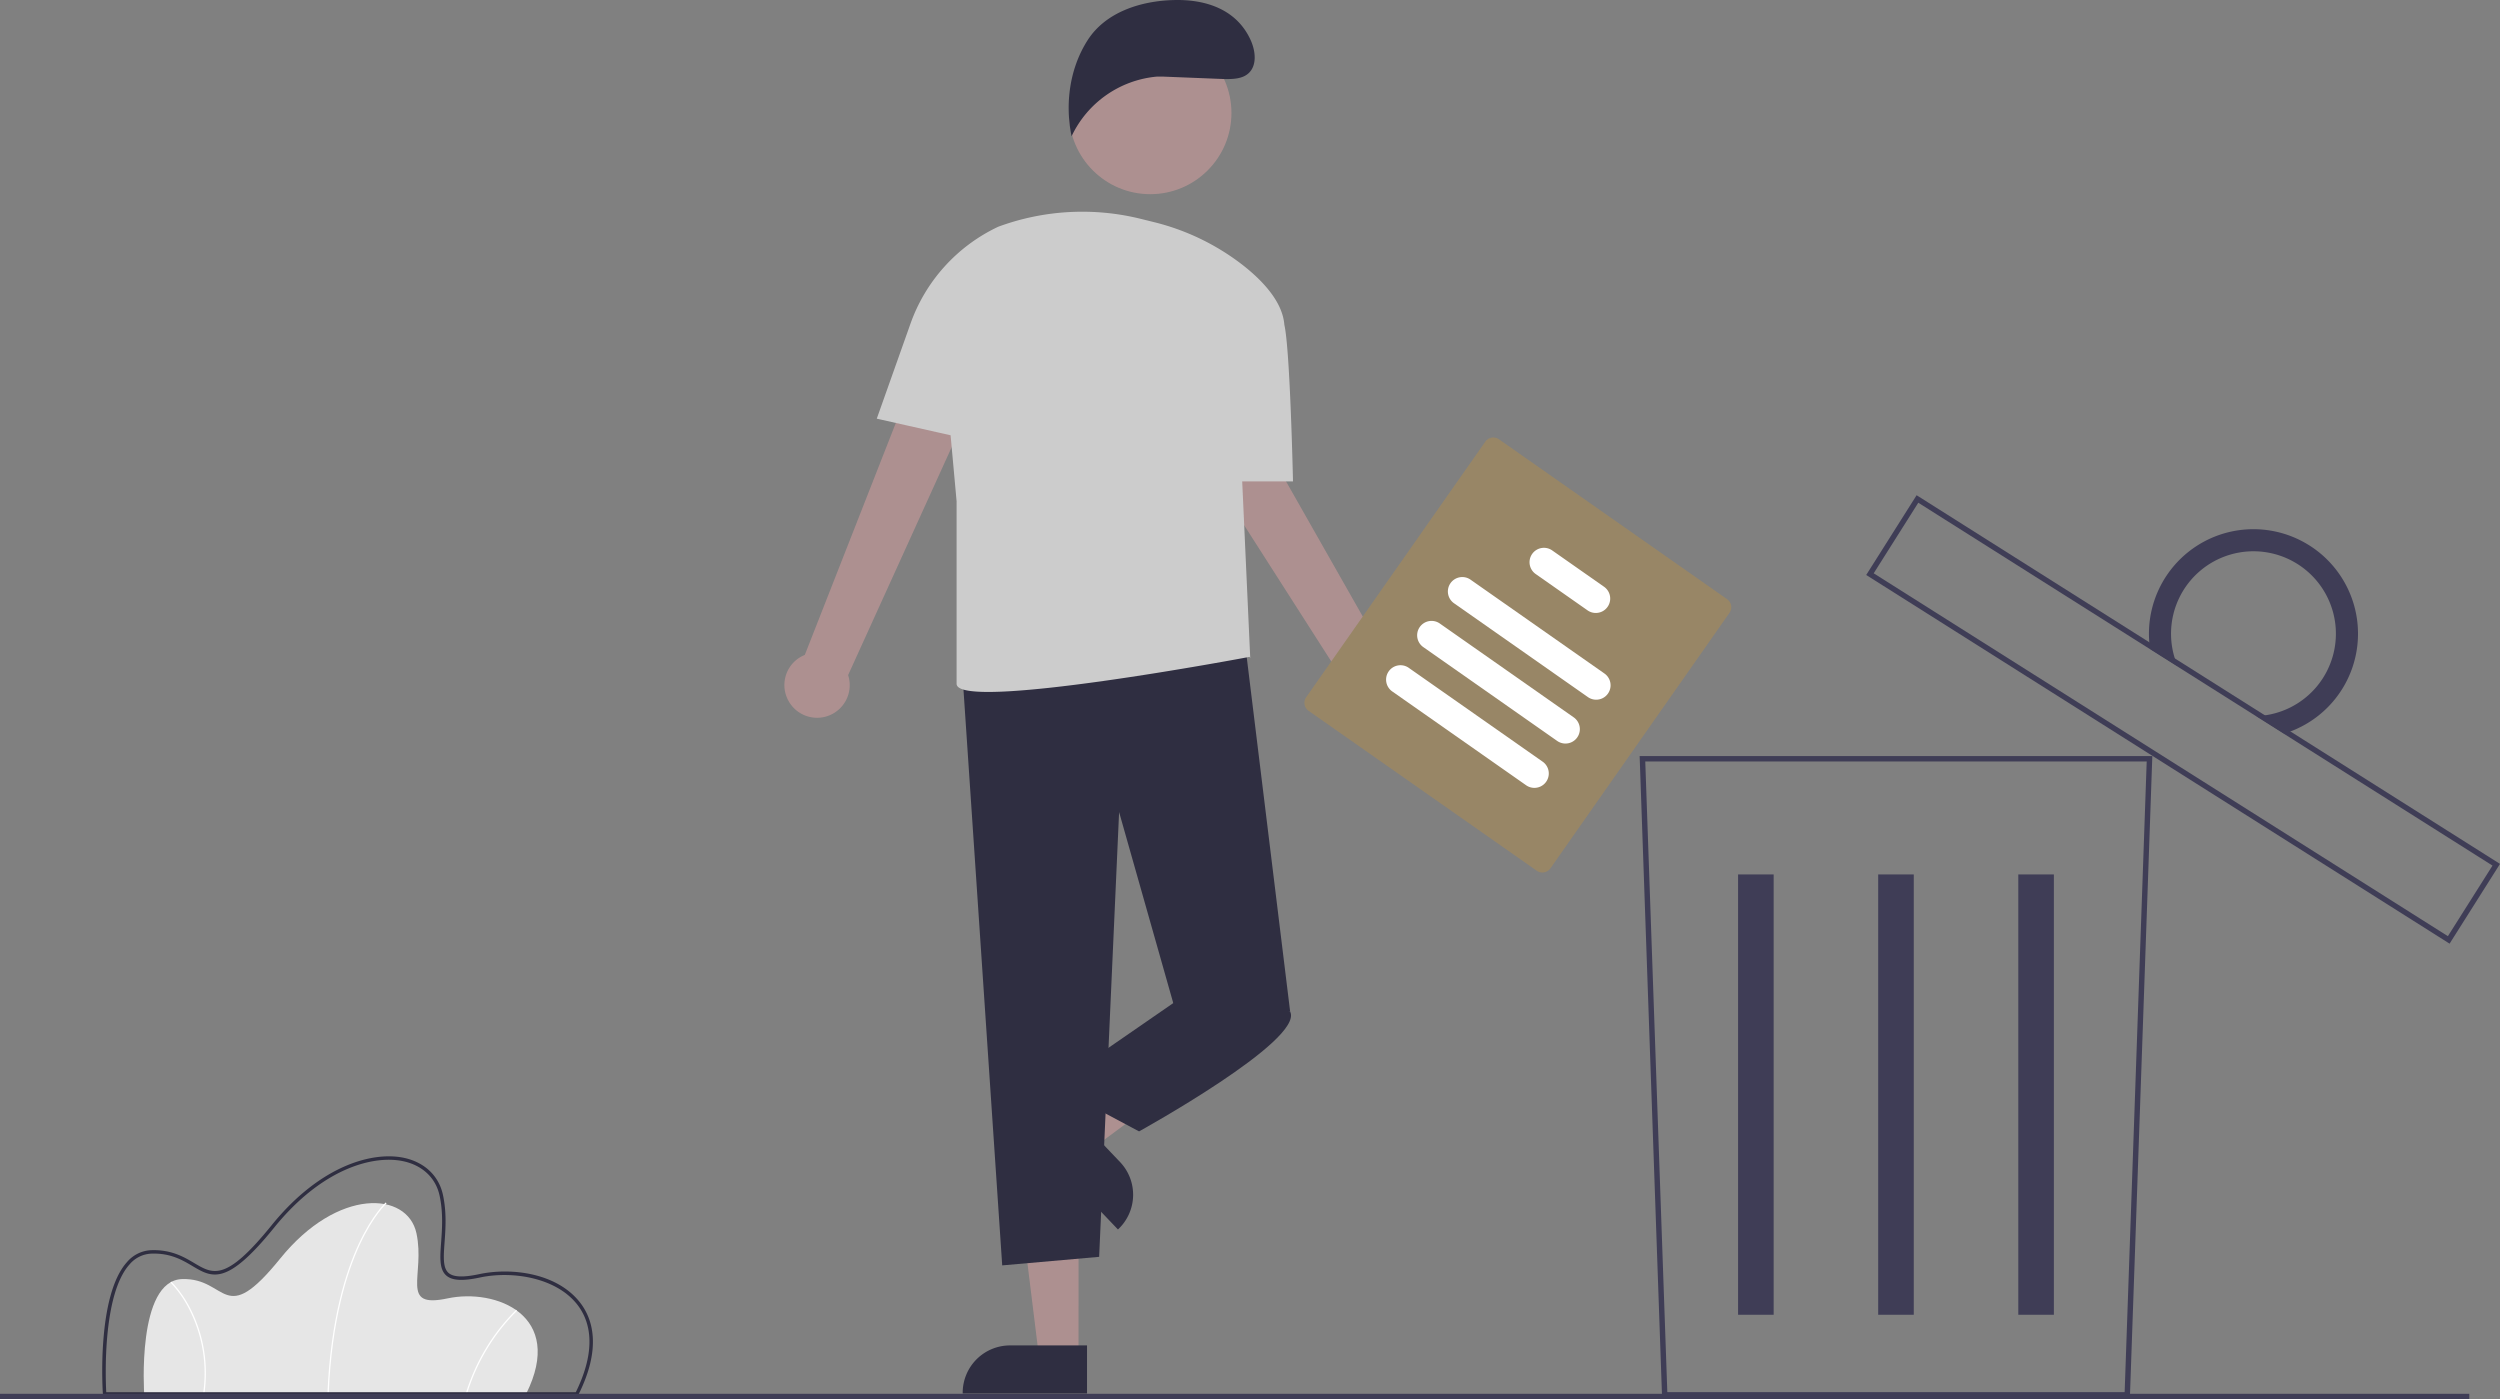 <svg xmlns="http://www.w3.org/2000/svg" width="920.304" height="515.087" viewBox="0 0 920.304 515.087"
    xmlns:xlink="http://www.w3.org/1999/xlink" role="img" artist="Katerina Limpitsouni" source="https://undraw.co/">
    <rect x="0" y="0" width="920.304" height="515.087" fill="#808080" stroke="none"/>
    <path id="a935b196-91fc-4d65-bd04-49275a33d175-148" data-name="Path 1"
        d="M333.527,705.582h-140.6s-2.85-41.8,14.012-42.275,14.962,18.525,36.1-7.6,46.787-24.7,50.112-9.262-6.412,27.787,11.4,23.987S348.014,676.607,333.527,705.582Z"
        transform="translate(-139.848 -192.457)" fill="#e6e6e6" />
    <path id="af9a6d89-7824-4af5-a475-6980c18ad0f3-149" data-name="Path 2"
        d="M260.854,705.592l-.475-.019c1.107-27.52,6.87-45.2,11.511-55.19,5.038-10.844,9.893-15.234,9.942-15.277l.316.355c-.048.043-4.846,4.389-9.844,15.16C267.689,660.565,261.957,678.175,260.854,705.592Z"
        transform="translate(-139.848 -192.457)" fill="#fff" />
    <path id="ae138407-70d7-43ff-b006-9d3240c337f6-150" data-name="Path 3"
        d="M311.74,705.648l-.456-.133a73.682,73.682,0,0,1,18.551-30.863l.319.352A73.183,73.183,0,0,0,311.74,705.648Z"
        transform="translate(-139.848 -192.457)" fill="#fff" />
    <path id="a7d931fe-d47e-4aa5-ae01-a0d26a3448cc-151" data-name="Path 4"
        d="M215.073,705.615l-.471-.065a51.732,51.732,0,0,0-4.653-30.238,41.633,41.633,0,0,0-7.34-10.716l.329-.343a42.155,42.155,0,0,1,7.441,10.848A52.206,52.206,0,0,1,215.073,705.615Z"
        transform="translate(-139.848 -192.457)" fill="#fff" />
    <path id="b274f1e0-b558-44b1-a0b2-dcd77bbddb14-152" data-name="Path 5"
        d="M352.608,706.217h-174.845l-.04-.592c-.1-1.473-2.331-36.228,8.93-48.629a12.334,12.334,0,0,1,9.013-4.325c7.34-.209,11.953,2.541,15.674,4.747,7.013,4.16,11.645,6.909,28.49-13.91,18.247-22.553,37.936-27.406,49.254-24.708,7.313,1.744,12.353,6.671,13.828,13.52,1.4,6.485.952,12.578.594,17.475-.383,5.239-.685,9.376,1.467,11.252,1.8,1.565,5.381,1.707,11.281.448,12-2.56,28.748-.37,37.153,10.491,4.522,5.843,8.085,16.463-.623,33.88Zm-173.652-1.271h172.865c6.489-13.165,6.692-24.287.581-32.182-7.711-9.963-23.888-12.585-35.883-10.026-6.411,1.368-10.23,1.142-12.381-.732-2.631-2.292-2.308-6.71-1.9-12.3.352-4.815.789-10.808-.569-17.115-1.368-6.351-6.063-10.926-12.881-12.551-10.957-2.614-30.1,2.177-47.971,24.27-17.534,21.672-22.817,18.54-30.126,14.2-3.767-2.234-8.043-4.767-14.99-4.57a11.109,11.109,0,0,0-8.108,3.909c-10.118,11.146-8.884,42.398-8.636,47.097Z"
        transform="translate(-139.848 -192.457)" fill="#2f2e41" />
    <path id="bca7d782-7e31-494e-97b0-f49b8df7894d-153" data-name="Path 8"
        d="M923.908,706.923h-172.216l-.033-.965-8.223-235.18h188.727Zm-170.284-2h168.352l8.117-232.145h-184.587Z"
        transform="translate(-139.848 -192.457)" fill="#3f3d56" />
    <g id="e7d5632f-8461-4dcf-9cd9-df8e3f64d5e2" data-name="Group 1">
        <rect id="ad932c98-7027-4b28-8e73-a76d8a4136e0" data-name="Rectangle 17" x="639.826" y="321.897"
            width="13.099" height="162.097" fill="#3f3d56" />
        <rect id="ae1e5d8b-7977-4a56-a24c-fbb057f76b38" data-name="Rectangle 18" x="691.402" y="321.897"
            width="13.099" height="162.097" fill="#3f3d56" />
        <rect id="bffa0855-fc38-45cc-9e39-6daa1d3e4103" data-name="Rectangle 19" x="742.978" y="321.897"
            width="13.099" height="162.097" fill="#3f3d56" />
    </g>
    <path
        d="M1041.597,539.839l-.846-.534L826.838,404.122l18.556-29.362.846.534,213.913,135.183Zm-212-136.339,211.377,133.58,16.418-25.979-211.376-133.581Z"
        transform="translate(-139.848 -192.457)" fill="#3f3d56" />
    <path id="b31113e7-cae2-4653-b248-af5e4acb0a6c-154" data-name="Path 10"
        d="M989.95,393.226a38.459,38.459,0,0,0-58.62,38.07l10.2,6.446a30.344,30.344,0,1,1,28.98,18.321l10.2,6.446a38.459,38.459,0,0,0,9.249-69.283Z"
        transform="translate(-139.848 -192.457)" fill="#3f3d56" />
    <rect id="bbfb7505-c422-4cd7-b125-b9dee40ff3b1" data-name="Rectangle 21" y="513.087" width="909" height="2"
        fill="#3f3d56" />
    <g id="b91459ce-423d-4e92-a857-d0ba85dc07c7" data-name="Group 6">
        <path id="bc369f15-2cd9-428d-9eec-3a8fd8cc1bba-155" data-name="Path 111"
            d="M536.885,691.896h-14.564l-6.932-56.174h21.5Z" transform="translate(-139.848 -192.457)"
            fill="#ad9090" />
        <path id="fafca8b8-1a63-4513-a3fa-e64917847011-156" data-name="Path 112"
            d="M494.234,705.418h45.771v-17.684h-28.332a17.439,17.439,0,0,0-17.439,17.439h0Z"
            transform="translate(-139.848 -192.457)" fill="#2f2e41" />
        <path id="a38ea43e-f1b1-406e-84c8-61e7480f01b4-157" data-name="Path 113"
            d="M531.766,604.851l10.046,10.545,45.452-33.727-14.826-15.563Z"
            transform="translate(-139.848 -192.457)" fill="#ad9090" />
        <path id="b5ba90e2-8a51-4a77-95c4-5b486c8770ec-158" data-name="Path 114"
            d="M552.161,620.227l-19.549-20.512-12.803,12.202,31.582,33.138.177-.169a17.441,17.441,0,0,0,.593-24.659Z"
            transform="translate(-139.848 -192.457)" fill="#2f2e41" />
        <path id="b1536285-e66e-494f-8c4f-a2304265e4c3-159" data-name="Path 115"
            d="M430.396,450.953a11.946,11.946,0,0,1,5.715-17.4l57.179-145.727,22.288,13.345-63.518,139.8a12.01,12.01,0,0,1-21.664,9.982Z"
            transform="translate(-139.848 -192.457)" fill="#ad9090" />
        <path id="acd6249e-4699-4411-813c-091b3a750afe-160" data-name="Path 116"
            d="M647.428,461.398a11.945,11.945,0,0,1-10.727-14.85l-84.354-131.869,23.891-10.2,75.836,133.523a12.01,12.01,0,0,1-4.646,23.4Z"
            transform="translate(-139.848 -192.457)" fill="#ad9090" />
        <path id="ece4d731-f277-435f-bbc1-e3b70679d22f-161" data-name="Path 117"
            d="M493.853,436.361l14.931,221.913,35.682-3.148,7.346-163.722,19.94,70.314,43.028,3.148-17.031-139Z"
            transform="translate(-139.848 -192.457)" fill="#2f2e41" />
        <path id="b91f5bf0-a8c5-41a2-a26e-8e2fd84207c6-162" data-name="Path 118"
            d="M578.049,551.224l-6.3,10.495-44.073,30.434,31.484,16.792s60.869-33.583,55.622-44.078Z"
            transform="translate(-139.848 -192.457)" fill="#2f2e41" />
        <path id="b0b7866d-f3ba-460a-97cc-8103175b89de-163" data-name="Path 119"
            d="M462.607,346.577l12.421-35a62.494,62.494,0,0,1,32.332-35.668h0a89.427,89.427,0,0,1,52.484-2.873l4.52,1.122a87.364,87.364,0,0,1,33.128,16c7.654,6.034,14.54,13.674,15.153,21.892a.244.244,0,0,0,.015.051c2.12,9.292,3.169,57.567,3.169,57.567h-18.7l2.958,65.067-.239-.471s-107.856,20.411-107.856,9.916v-67.168l-2.211-24.32Z"
            transform="translate(-139.848 -192.457)" fill="#ccc" />
        <circle id="bd3b9138-8795-4826-98b2-48d72249760b" data-name="Ellipse 12" cx="423.432" cy="41.593" r="29.889"
            fill="#ad9090" />
        <path id="e83e2647-99b5-4c80-ac3e-9e5d1f9bc81d-164" data-name="Path 120"
            d="M567.757,220.645l23.208.93c2.92-.009,6.108-.112,8.332-2,3.35-2.849,2.789-8.225.995-12.241-5-11.182-16.153-15.188-28.4-14.859s-25.08,4.48-31.675,14.8-8.377,23.352-5.893,35.344a38.534,38.534,0,0,1,31.508-21.97Z"
            transform="translate(-139.848 -192.457)" fill="#2f2e41" />
    </g>
    <g id="ff061cc6-72bd-494d-9c36-32e4a4020cd7" data-name="Group 4">
        <path id="bc404282-8d4f-43f7-bc12-02f97785eba1-165" data-name="Path 81"
            d="M705.571,513.001l-84.002-58.873a3.607,3.607,0,0,1-.882-5.015L686.619,355.041a3.607,3.607,0,0,1,5.015-.882l84.002,58.873a3.607,3.607,0,0,1,.882,5.015l-65.93,94.07A3.607,3.607,0,0,1,705.571,513.001Z"
            transform="translate(-139.848 -192.457)" fill="#988666" />
        <path id="ae4af9f3-88ec-4cab-9b9e-a4fc234f7062-166" data-name="Path 82"
            d="M724.462,449.12l-49.291-34.546a5.301,5.301,0,1,1,6.084-8.681l49.291,34.546a5.301,5.301,0,0,1-6.084,8.681Z"
            transform="translate(-139.848 -192.457)" fill="#fff" />
        <path id="fe48f3fd-992f-41c2-af3b-c30882e26a16-167" data-name="Path 83"
            d="M713.15,465.261l-49.291-34.546a5.301,5.301,0,1,1,6.084-8.681l49.291,34.546a5.301,5.301,0,0,1-6.084,8.681Z"
            transform="translate(-139.848 -192.457)" fill="#fff" />
        <path id="e216638f-22ba-49ea-a46c-300c78c4e875-168" data-name="Path 84"
            d="M701.716,481.576,652.425,447.03a5.301,5.301,0,1,1,6.084-8.681l49.291,34.546a5.301,5.301,0,0,1-6.084,8.681Z"
            transform="translate(-139.848 -192.457)" fill="#fff" />
        <path id="ee43e3d8-5f22-4b53-a964-043fec166479-169" data-name="Path 85"
            d="M724.324,417.19l-19.092-13.381a5.301,5.301,0,1,1,6.084-8.681L730.408,408.509a5.301,5.301,0,0,1-6.084,8.681Z"
            transform="translate(-139.848 -192.457)" fill="#fff" />
    </g>
</svg>